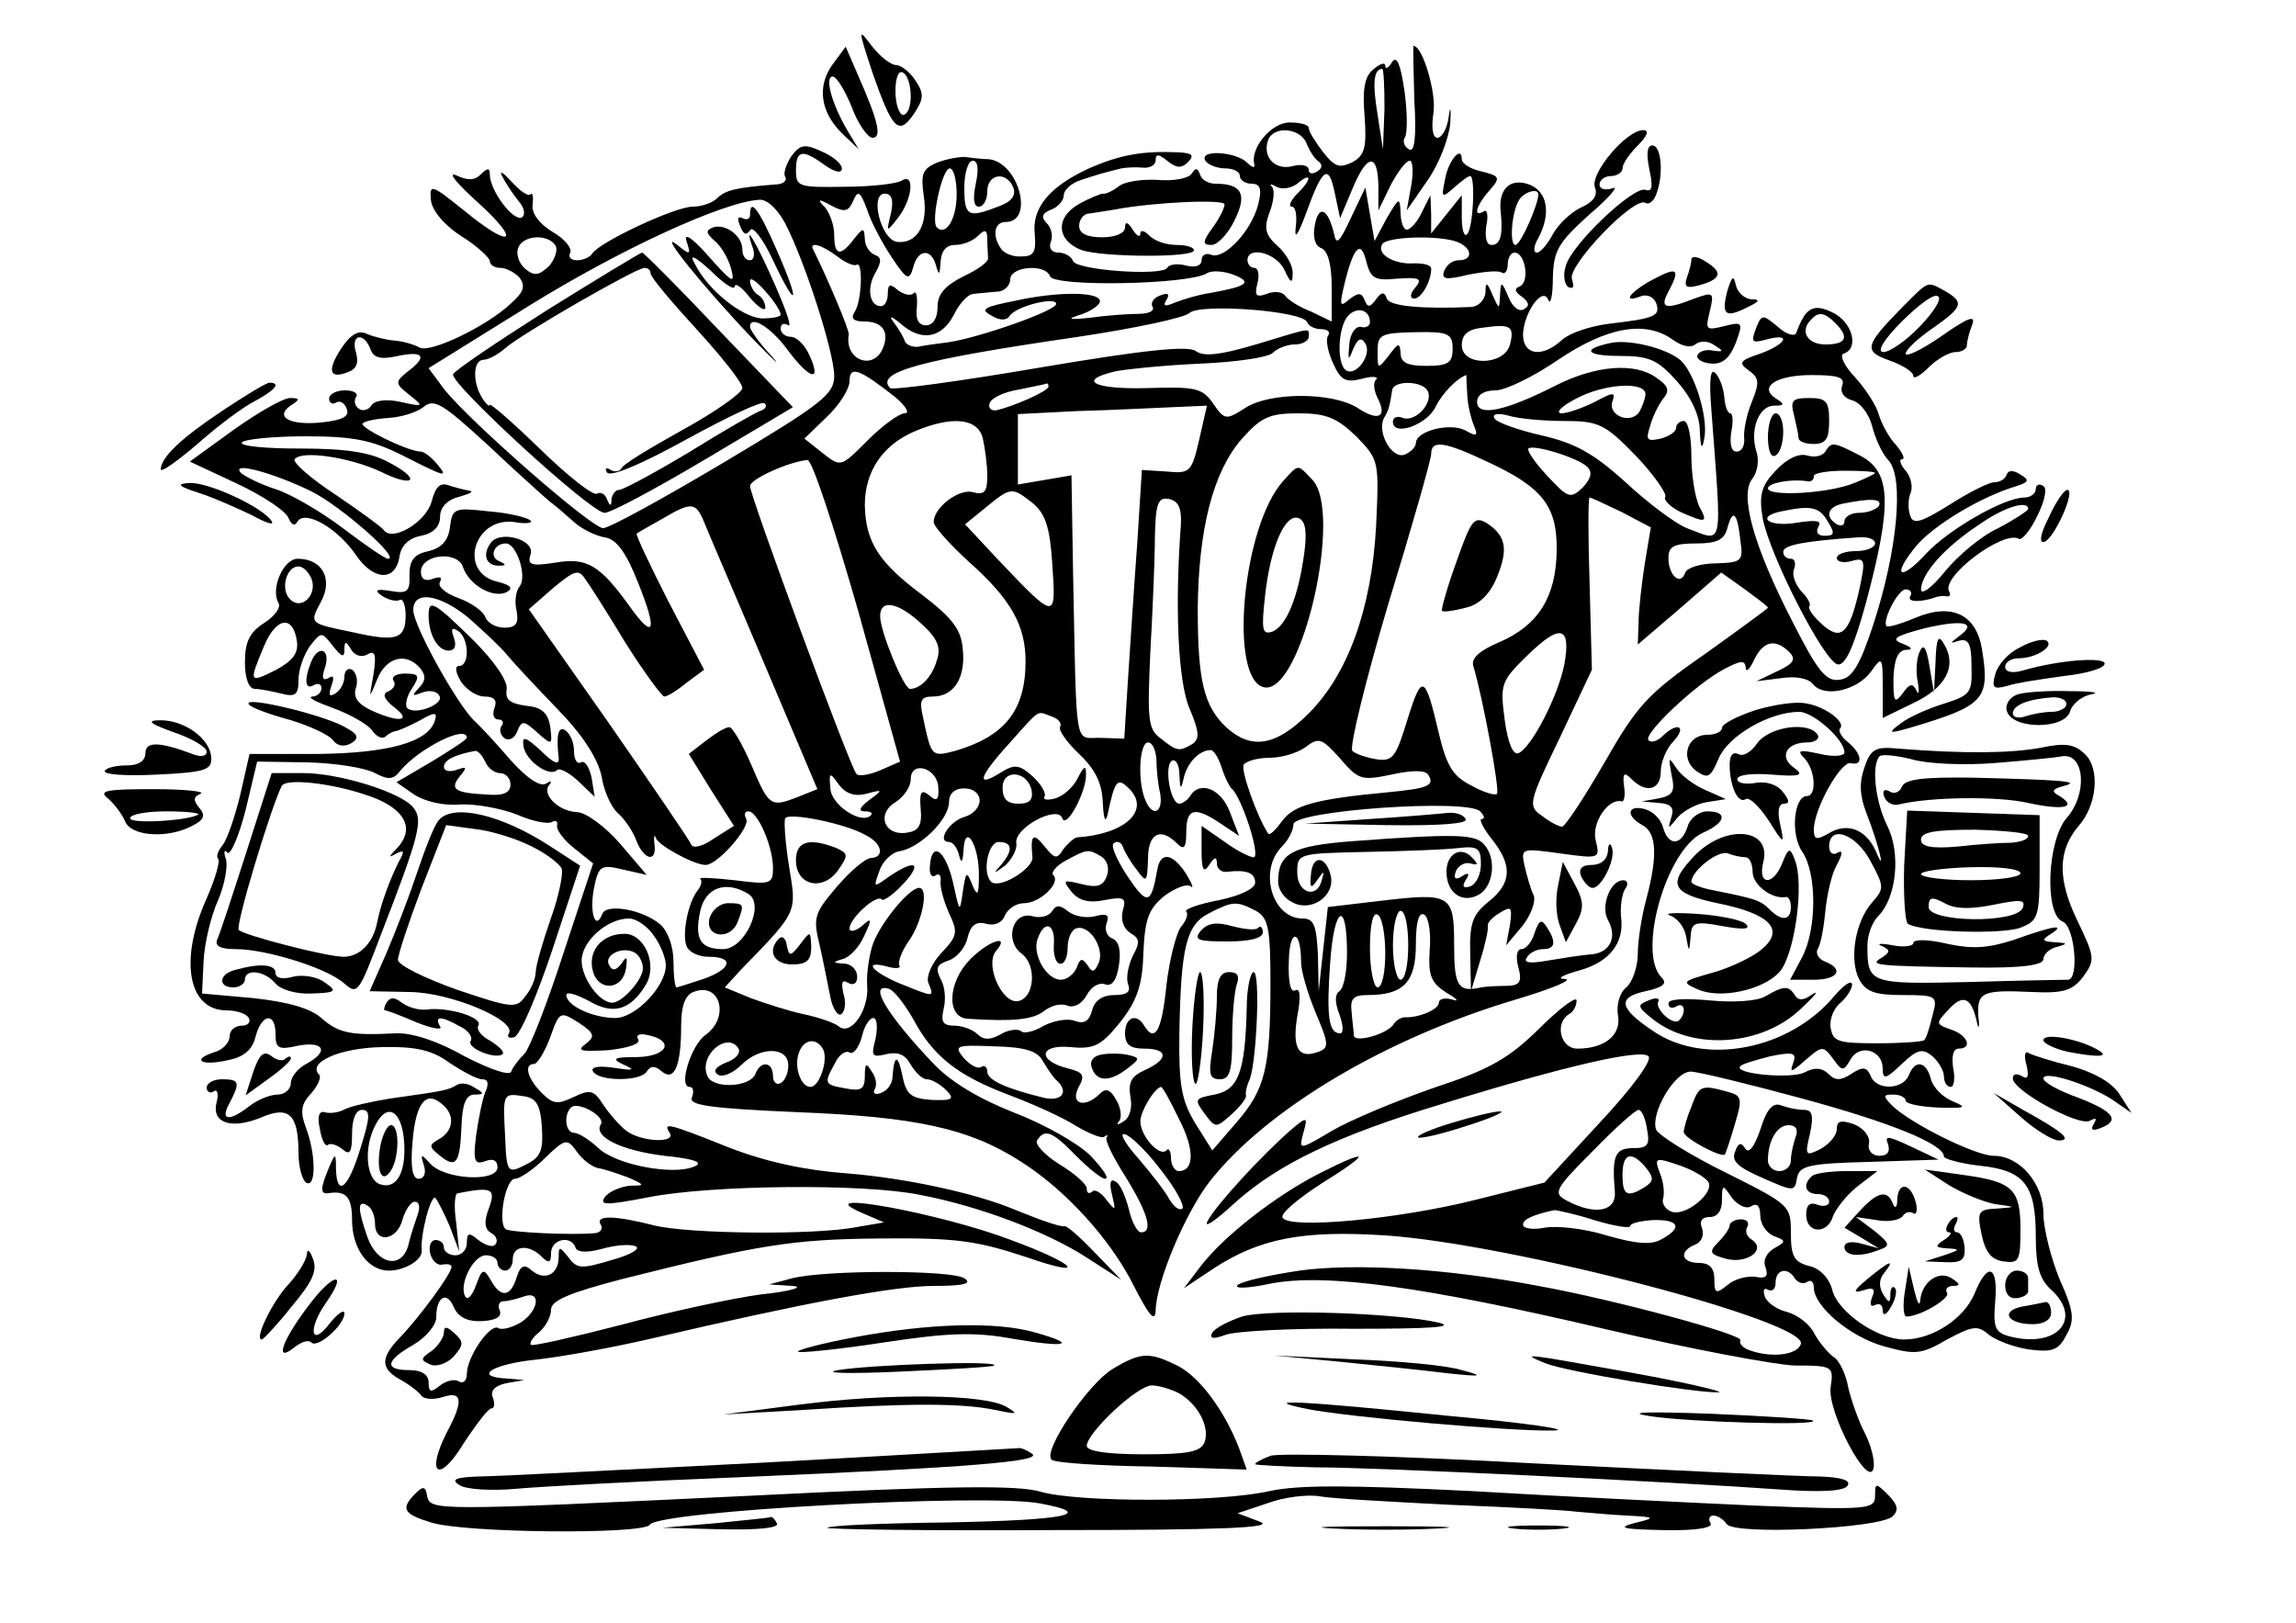 <?xml version="1.0" standalone="no"?>
<!DOCTYPE svg PUBLIC "-//W3C//DTD SVG 20010904//EN"
 "http://www.w3.org/TR/2001/REC-SVG-20010904/DTD/svg10.dtd">
<svg version="1.0" xmlns="http://www.w3.org/2000/svg"
 width="300pt" height="212pt" viewBox="0 0 300 212"
 preserveAspectRatio="xMidYMid meet">
<g transform="translate(0,212) scale(0.1,-0.1)"
fill="#000000" stroke="none">
<path d="M1140 2025 c26 -74 34 -83 54 -54 13 20 14 26 2 44 -7 11 -19 20 -25
20 -7 0 -21 11 -32 25 -18 24 -18 23 1 -35z m50 -31 c0 -13 -4 -24 -10 -24 -5
0 -10 14 -10 31 0 17 4 28 10 24 6 -3 10 -17 10 -31z"/>
<path d="M1088 2036 c-21 -29 -16 -63 13 -91 l21 -20 -15 25 c-20 34 -30 70
-19 70 5 0 16 -18 25 -40 8 -22 21 -40 27 -40 13 0 7 23 -19 82 l-16 37 -17
-23z"/>
<path d="M1848 1989 c3 -50 0 -69 -7 -64 -6 3 -9 11 -5 16 3 6 3 33 -1 61 -5
34 -10 46 -16 37 -5 -8 -9 -10 -9 -5 0 5 -7 3 -16 -5 -11 -9 -14 -26 -11 -61
3 -41 0 -51 -16 -60 -17 -8 -23 -6 -38 13 -10 13 -19 27 -19 32 0 4 -11 7 -25
7 -24 0 -52 -34 -46 -55 1 -5 -3 -4 -10 3 -15 14 -63 17 -54 2 3 -5 15 -10 26
-10 10 0 19 -4 19 -10 0 -5 7 -10 15 -10 12 0 14 -7 9 -27 -9 -35 -44 -72 -61
-66 -7 3 -13 0 -13 -7 0 -7 -8 -10 -20 -7 -11 3 -22 2 -25 -3 -7 -11 -119 -3
-123 9 -2 6 -11 11 -19 11 -9 0 -13 6 -10 14 3 7 1 18 -5 24 -8 8 -7 13 5 18
9 3 17 12 17 19 0 7 10 16 23 20 21 7 28 9 52 15 6 1 18 2 28 1 9 -1 17 3 17
10 0 8 4 8 15 -1 12 -10 19 -10 27 -2 9 9 6 12 -12 13 -47 2 -75 -3 -115 -20
-53 -24 -77 -52 -73 -87 2 -23 -1 -29 -17 -29 -11 -1 -23 4 -27 10 -12 17 -9
35 6 35 38 0 17 78 -22 82 -9 0 -24 2 -32 3 -8 0 -25 -3 -37 -8 -18 -8 -20
-15 -16 -43 6 -38 -9 -63 -35 -60 -21 3 -36 63 -16 63 9 0 12 -8 8 -26 -6 -25
-6 -25 9 -6 19 24 23 60 5 49 -6 -4 -40 -8 -75 -8 -59 -1 -63 0 -63 21 0 27 8
29 38 7 13 -9 22 -11 22 -4 0 6 -12 16 -26 22 -22 10 -28 10 -40 -6 -7 -11
-11 -23 -8 -27 3 -5 -3 -10 -13 -10 -50 -4 -65 -7 -76 -18 -6 -6 -20 -11 -32
-11 -23 0 -121 -46 -131 -61 -3 -5 -12 -9 -20 -9 -8 0 -12 4 -9 10 3 5 -7 18
-23 27 -18 11 -28 25 -26 36 1 11 0 16 -3 13 -3 -3 -14 5 -25 17 -11 12 -16
15 -12 7 4 -8 13 -22 21 -32 8 -9 10 -18 5 -22 -11 -6 -42 35 -42 56 0 9 -3 9
-12 0 -8 -8 -17 -8 -32 -1 -12 5 1 -11 29 -36 58 -53 43 -61 -20 -9 -41 33
-44 34 -42 13 1 -13 16 -32 39 -47 21 -13 38 -29 38 -33 0 -5 6 -9 14 -9 7 0
19 -6 25 -13 8 -11 5 -19 -12 -34 -32 -30 -106 -65 -119 -57 -7 4 -21 8 -32 9
-12 1 -28 5 -37 9 -11 5 -21 -1 -33 -19 -19 -29 -16 -41 9 -31 11 4 14 12 10
26 -7 23 10 27 19 4 4 -12 14 -14 36 -9 34 7 39 -1 12 -21 -16 -13 -16 -15 3
-30 19 -15 19 -16 -12 -9 -18 4 -34 2 -38 -5 -3 -5 -11 -8 -16 -4 -5 3 -7 10
-4 15 4 5 -3 9 -14 9 -12 0 -21 -5 -21 -11 0 -5 4 -8 9 -5 5 3 11 0 14 -8 4
-10 -5 -15 -34 -18 -42 -4 -61 8 -38 23 11 7 11 9 -2 9 -9 0 -42 -19 -73 -41
l-58 -42 62 -29 c34 -16 64 -36 67 -45 4 -9 8 -11 12 -4 10 15 52 -9 76 -44
23 -34 52 -35 57 -2 2 14 12 24 28 27 16 3 25 12 25 25 0 12 9 22 25 26 14 4
20 7 13 8 -6 1 -18 4 -27 7 -11 4 -17 -2 -22 -21 -7 -27 -52 -54 -63 -37 -3 4
-32 25 -63 46 -32 21 -56 42 -53 46 8 12 71 3 112 -16 44 -22 55 -11 11 12
-24 13 -55 18 -115 18 -45 0 -80 3 -77 8 3 4 40 8 83 8 63 0 87 -5 127 -25 57
-29 61 -30 44 -10 -7 8 -16 15 -20 15 -17 0 -82 32 -76 37 3 3 18 6 34 7 16 1
36 7 45 14 14 12 25 5 84 -49 37 -35 74 -68 81 -74 7 -5 22 -18 32 -27 10 -9
28 -18 40 -20 15 -2 28 -19 44 -60 25 -62 21 -75 -10 -32 -40 56 -57 66 -98
59 -32 -5 -37 -3 -33 10 8 20 -42 34 -53 14 -10 -15 -4 -29 13 -28 9 0 8 2 -1
6 -13 5 -7 23 9 23 14 0 28 -43 18 -56 -5 -6 -7 -20 -4 -32 3 -17 -1 -22 -16
-22 -11 0 -22 6 -25 14 -3 8 -19 19 -36 25 -16 6 -27 15 -23 21 3 6 0 7 -9 4
-10 -4 -16 -1 -16 9 0 23 48 28 55 6 8 -24 41 -42 58 -32 8 5 3 9 -13 13 -52
12 -31 85 22 78 16 -3 25 -1 21 2 -4 4 -29 10 -55 12 -44 5 -47 4 -50 -20 -2
-18 -11 -28 -28 -32 -19 -4 -25 -12 -25 -31 1 -22 -3 -25 -25 -21 -19 3 -22 1
-10 -7 8 -5 18 -7 22 -5 4 3 8 -6 8 -20 0 -31 -12 -35 -69 -22 -58 12 -57 11
-41 41 15 29 1 55 -31 55 -19 0 -36 -40 -25 -58 3 -6 -5 -17 -19 -26 -19 -12
-25 -25 -25 -51 0 -21 5 -35 13 -35 6 0 22 -3 34 -6 19 -5 23 -2 23 18 0 13 7
33 15 44 15 19 15 19 30 0 11 -14 15 -16 15 -5 0 12 2 12 9 0 5 -8 14 -10 21
-6 10 6 12 0 8 -26 -6 -33 -6 -33 5 -6 12 29 38 35 56 14 8 -10 7 -17 -2 -26
-9 -10 -9 -11 4 -6 10 4 20 2 23 -4 7 -11 -32 -26 -42 -16 -3 3 -1 15 6 25 11
17 10 20 -9 20 -11 0 -18 -4 -15 -9 4 -5 0 -11 -6 -14 -9 -3 -7 -10 7 -21 24
-18 7 -21 -30 -4 -17 8 -24 17 -20 29 3 9 1 20 -5 24 -5 3 -10 -1 -10 -9 0 -8
-5 -18 -12 -22 -8 -5 -9 -2 -5 10 4 11 3 15 -4 10 -8 -4 -9 1 -4 15 7 24 -10
29 -19 5 -9 -23 -7 -36 4 -29 6 3 10 1 10 -4 0 -6 -6 -11 -12 -11 -7 -1 5 -7
27 -15 22 -8 45 -21 51 -29 6 -9 14 -12 18 -8 4 4 11 7 14 7 4 1 18 7 31 14
19 11 23 11 19 -1 -9 -28 -62 -42 -153 -43 l-89 0 -12 -53 c-7 -29 -17 -58
-23 -66 -6 -7 -9 -15 -6 -18 3 -3 -4 -27 -16 -54 -35 -79 -23 -144 27 -144 12
0 26 -4 29 -10 3 -5 -1 -10 -9 -10 -9 0 -16 -6 -16 -14 0 -8 -9 -18 -21 -21
-30 -10 -15 -18 19 -10 21 4 32 14 36 31 8 30 26 32 26 3 0 -19 4 -21 30 -15
34 6 40 -8 10 -24 -11 -6 -20 -17 -20 -25 0 -8 -8 -15 -17 -15 -10 0 -27 -7
-37 -15 -27 -21 -39 -19 -26 4 14 27 13 31 -10 31 -11 0 -20 -5 -20 -11 0 -5
4 -8 9 -5 5 4 7 -3 4 -14 -7 -27 19 -36 58 -20 37 16 49 4 49 -47 0 -17 5 -35
10 -38 13 -8 13 36 0 71 -8 21 -7 31 6 45 10 11 14 22 11 25 -16 16 27 35 82
36 45 1 66 -4 89 -21 17 -11 35 -21 42 -21 8 0 9 -6 4 -17 -4 -10 -9 -36 -12
-57 -4 -33 -2 -38 12 -33 10 4 16 1 16 -8 0 -20 -70 -16 -88 5 -12 13 -13 13
-8 -3 3 -10 0 -17 -7 -17 -8 0 -11 15 -8 48 4 50 17 68 38 50 18 -14 16 -35
-3 -46 -14 -8 -14 -10 1 -22 21 -17 26 -10 28 39 1 29 6 41 17 41 13 0 13 2 0
9 -8 6 -19 7 -24 3 -11 -6 -13 -7 -85 -17 -25 -4 -52 -10 -60 -14 -9 -5 -21
-6 -27 -4 -7 2 -10 -6 -6 -22 2 -14 7 -23 10 -21 3 3 11 1 19 -5 10 -9 13 -5
13 20 0 19 5 31 13 31 11 0 11 -9 -2 -50 -16 -53 -31 -65 -32 -27 0 21 -1 21
-9 2 -11 -26 -12 -35 -2 -34 24 4 32 -4 32 -35 0 -37 21 -66 48 -66 21 0 44
14 43 26 -2 21 12 74 18 69 3 -4 12 -21 19 -38 l12 -32 -4 38 c-3 20 -2 38 2
38 45 9 50 6 41 -19 -7 -18 -6 -28 3 -33 7 -4 9 -11 5 -15 -3 -4 -13 -1 -22 6
-12 10 -15 10 -15 -4 0 -9 -7 -16 -15 -16 -8 0 -15 5 -15 10 0 6 -5 10 -11 10
-6 0 -9 -8 -7 -17 2 -10 10 -17 16 -15 7 1 12 0 12 -3 0 -9 -42 -66 -68 -93
-26 -27 -25 -41 4 -56 10 -6 22 -15 25 -20 4 -4 16 -5 28 -1 25 8 27 -5 5 -46
-28 -55 -11 -68 21 -16 17 26 33 47 37 47 4 0 5 6 2 14 -4 9 3 16 18 19 l23 4
-22 2 c-46 2 -21 19 40 25 34 4 100 16 147 27 201 47 319 69 370 69 39 0 51 3
40 10 -17 11 -181 11 -225 0 l-30 -8 30 -2 c17 -1 -1 -7 -40 -11 -38 -5 -121
-23 -184 -40 -62 -16 -115 -28 -117 -26 -3 2 2 10 11 17 8 7 15 20 15 29 0 12
24 22 93 40 179 45 223 52 337 53 99 1 126 -3 190 -24 83 -29 68 -10 -19 22
-92 35 -267 67 -196 36 l30 -13 -35 -6 c-55 -11 -221 -9 -265 2 -51 13 -78 14
-70 1 3 -5 0 -10 -7 -11 -31 -3 -110 1 -117 5 -11 7 -1 66 12 66 6 0 24 12 39
27 27 26 29 26 42 8 7 -10 19 -19 27 -21 8 -1 25 -7 39 -12 23 -10 23 -11 4
-11 -12 -1 -27 -7 -33 -14 -9 -12 0 -12 57 -1 82 16 281 18 354 3 79 -15 167
-49 218 -82 l45 -29 -34 35 c-19 20 -37 36 -40 35 -6 -1 -29 7 -66 22 -50 21
-142 41 -218 47 -55 4 -106 15 -155 34 -80 32 -86 33 -77 19 9 -14 -38 -12
-57 3 -8 6 -22 22 -30 34 -12 19 -17 20 -38 10 -21 -10 -27 -10 -42 5 -19 19
-24 38 -10 38 4 0 14 16 21 35 12 34 13 34 37 19 21 -14 22 -18 9 -28 -12 -9
-6 -10 30 -8 26 3 42 8 39 14 -4 6 2 8 11 6 37 -7 28 -28 -12 -29 -31 0 -35
-2 -18 -10 16 -7 13 -8 -13 -4 -20 3 -31 1 -27 -5 8 -13 62 -13 70 0 5 8 11 8
20 0 16 -13 25 7 25 60 0 25 5 40 16 44 35 14 48 -33 16 -56 -19 -13 -36 -68
-21 -68 5 0 6 -6 3 -14 -4 -10 24 -14 138 -19 154 -6 224 -21 291 -64 59 -37
119 -103 149 -164 19 -37 27 -47 28 -32 0 37 39 129 71 170 75 95 231 187 399
237 47 14 76 26 65 27 -12 0 -4 5 18 11 40 11 60 36 55 71 -1 12 1 28 5 35 5
6 4 12 -2 12 -17 0 -30 -34 -20 -52 13 -23 2 -44 -24 -45 -12 -1 -37 -5 -55
-8 -23 -4 -32 -3 -27 4 3 6 13 11 21 11 16 0 18 9 5 29 -7 11 -10 9 -16 -8 -3
-11 -11 -21 -17 -21 -6 0 -8 -10 -4 -24 5 -19 2 -24 -17 -24 -12 0 -26 -1 -32
-2 -30 -7 -35 2 -35 55 0 67 -4 69 -97 58 l-68 -8 -6 -55 -6 -55 -1 48 c-2 38
-5 47 -20 47 -40 0 -58 63 -27 94 8 8 15 21 15 29 0 18 227 34 244 17 5 -5 7
-10 2 -10 -4 0 2 -12 13 -26 28 -35 26 -58 -4 -82 -21 -17 -25 -28 -24 -68 l1
-49 12 40 c7 22 11 42 10 45 -1 4 5 11 15 17 16 10 17 8 14 -15 l-5 -27 21 25
c11 14 18 32 15 40 -4 8 -9 26 -12 39 -5 23 -4 23 47 16 51 -7 52 -7 46 17 -6
23 17 56 34 51 3 -1 5 8 3 20 -2 17 0 19 10 9 19 -19 38 -14 38 10 0 12 7 30
17 40 18 20 4 25 -15 6 -6 -6 -15 -9 -18 -5 -8 7 61 73 99 93 21 11 27 12 28
2 0 -7 5 -3 11 10 12 25 28 28 46 10 9 -9 6 -15 -16 -25 l-27 -13 32 4 c19 3
36 0 42 -8 15 -18 58 -8 76 17 14 20 15 19 15 -20 l0 -41 39 19 c43 20 58 48
42 76 -8 15 -11 11 -12 -22 l-2 -40 -6 35 c-4 25 -8 30 -13 18 -4 -9 -5 -27
-2 -40 2 -12 1 -17 -2 -10 -5 10 -9 9 -18 -4 -11 -14 -12 -11 -12 20 1 25 6
36 16 37 10 0 9 3 -4 8 -16 6 -10 10 28 20 50 12 71 8 46 -10 -13 -10 -13 -10
0 -6 12 3 16 -4 16 -33 1 -35 -1 -38 -35 -49 -20 -6 -45 -17 -56 -25 -19 -14
-18 -15 10 -7 98 29 105 37 95 101 -7 47 -39 63 -87 43 -19 -8 -36 -13 -38
-11 -6 7 15 48 25 48 6 0 9 -4 6 -9 -5 -8 15 -8 34 -1 3 1 9 2 13 1 5 -1 6 2
4 6 -12 19 71 81 91 69 4 -2 15 11 24 30 10 20 13 36 8 39 -6 4 -10 1 -10 -4
0 -6 -7 -11 -15 -11 -26 0 -98 -41 -128 -73 -35 -38 -46 -30 -13 10 23 27 84
64 131 78 16 5 17 8 5 15 -9 6 -16 6 -18 0 -2 -6 -9 -10 -16 -10 -7 0 -33 -13
-58 -29 -37 -23 -48 -27 -52 -15 -3 8 -3 21 0 29 4 8 1 22 -6 30 -7 8 -9 15
-5 15 5 0 1 8 -7 18 -9 9 -19 27 -23 40 -3 12 -18 35 -32 50 -13 14 -20 28
-14 30 21 7 11 42 -15 54 -25 12 -35 6 -47 -27 -2 -5 -13 -2 -24 8 -19 16 -21
16 -27 2 -9 -23 -8 -24 14 -18 32 8 23 -7 -10 -19 -27 -9 -29 -12 -15 -22 14
-10 14 -16 4 -41 -7 -17 -11 -38 -10 -47 1 -10 -3 -18 -10 -18 -7 0 -9 10 -7
25 3 14 2 25 -1 25 -4 0 -7 10 -8 21 -1 12 -6 26 -12 32 -6 6 -8 -9 -5 -47 14
-188 17 -174 -32 -156 -15 6 -51 33 -80 60 -42 38 -66 51 -109 61 -31 7 -59
17 -62 22 -4 6 3 8 18 4 13 -4 46 -7 73 -7 45 0 53 -4 93 -45 24 -25 41 -50
39 -54 -3 -4 6 -13 20 -20 34 -15 36 -14 24 8 -5 11 -10 40 -10 65 0 25 -4 46
-10 46 -5 0 -10 -4 -10 -9 0 -5 -9 -11 -20 -14 -18 -4 -20 -2 -14 16 3 12 11
28 17 36 9 10 7 17 -8 27 -28 21 -80 17 -133 -10 -65 -33 -102 -41 -102 -21 0
9 9 15 24 15 13 0 50 18 82 40 64 43 114 52 150 26 11 -8 23 -11 29 -6 6 5 17
5 25 -1 13 -8 12 -9 -2 -7 -9 2 -18 -1 -20 -6 -2 -5 6 -10 18 -11 15 -1 24 7
32 27 10 27 9 28 -15 22 -24 -6 -25 -5 -19 19 6 25 5 26 -20 17 -38 -15 -46
-13 -34 9 16 30 12 33 -20 16 -30 -16 -42 -32 -16 -22 8 3 17 -1 20 -9 6 -17
-2 -20 -62 -27 -24 -3 -51 -12 -61 -21 -26 -24 -51 -20 -51 7 1 29 26 64 33
45 3 -7 6 6 6 29 1 36 7 46 48 83 26 22 39 38 30 34 -10 -3 -17 -1 -17 5 0 6
7 11 15 11 8 0 15 5 15 10 0 6 9 19 20 30 13 13 15 20 7 20 -22 0 -70 -57 -63
-75 4 -10 -2 -19 -18 -26 -13 -6 -30 -22 -37 -35 -7 -13 -16 -24 -21 -24 -5 0
-4 9 2 19 17 32 12 61 -12 70 -25 9 -41 -6 -37 -37 3 -30 -1 -42 -12 -42 -7 0
-9 10 -7 25 3 13 1 22 -3 19 -15 -9 -10 8 7 27 15 17 14 19 -10 25 -14 3 -26
10 -26 16 0 19 -18 -2 -22 -27 -5 -24 -4 -24 12 -10 9 8 18 15 21 15 7 0 4
-68 -4 -76 -4 -4 -7 6 -7 22 l0 29 -20 -25 -20 -25 0 25 -1 25 -11 -22 c-6
-13 -15 -23 -20 -23 -4 0 -8 10 -8 23 -1 20 -2 19 -18 -8 l-16 -30 -6 35 -6
35 -19 -40 c-15 -32 -19 -36 -22 -20 -8 33 -20 38 -25 11 -3 -15 0 -27 8 -30
9 -3 14 -22 14 -50 l0 -46 -27 13 c-16 6 -31 16 -34 21 -4 5 -15 6 -24 2 -14
-5 -16 -2 -12 14 3 11 1 20 -4 20 -5 0 -9 5 -9 10 0 19 37 10 48 -12 8 -18 11
-19 11 -6 1 10 -8 26 -19 36 -17 15 -19 24 -11 45 5 13 7 28 3 33 -4 4 -1 4 6
0 7 -4 19 -2 27 4 20 17 19 5 -1 -14 -8 -9 -11 -16 -6 -16 5 0 7 -12 5 -27 -2
-17 3 -10 13 17 22 61 30 67 38 28 l7 -33 16 38 c19 46 33 48 34 5 l0 -33 16
33 c9 17 20 32 25 32 4 0 5 -15 2 -32 l-6 -33 27 39 c15 21 28 55 30 75 1 20
0 24 -2 9 -2 -16 -9 -28 -15 -28 -6 0 -8 13 -5 33 4 25 -14 87 -26 87 -1 0 0
-32 1 -71z m-39 -11 l-2 -53 -7 45 c-7 42 -5 60 6 60 2 0 3 -24 3 -52z m-102
-45 c4 -10 11 -21 16 -24 5 -4 5 -9 -2 -13 -6 -4 -11 -3 -11 2 0 6 -9 8 -21 5
-23 -6 -40 12 -32 34 7 19 42 16 50 -4z m-432 -53 c-4 -19 -3 -30 4 -30 6 0
11 9 11 20 0 23 25 27 34 5 4 -11 -3 -19 -20 -25 -39 -15 -44 -13 -44 25 0 19
5 35 11 35 7 0 8 -11 4 -30z m-25 -14 c0 -32 -14 -55 -26 -43 -8 8 7 77 17 77
5 0 9 -15 9 -34z m-85 -82 c20 -30 23 -31 28 -14 6 25 24 26 30 3 4 -14 5 -12
6 5 1 14 7 22 19 22 10 0 23 5 30 12 9 9 12 8 12 -5 0 -9 1 -20 1 -24 1 -5
-13 -15 -32 -24 -24 -12 -34 -23 -34 -40 0 -15 -6 -24 -15 -24 -10 0 -14 8
-12 24 1 14 -1 22 -4 18 -4 -4 -13 -2 -21 4 -10 9 -13 8 -13 -5 0 -9 -4 -16
-9 -16 -15 0 -19 24 -7 44 8 14 8 20 -1 23 -7 3 -13 12 -13 21 -1 15 -2 15
-14 0 -18 -24 -26 -22 -26 5 0 13 -6 29 -12 36 -11 11 -9 12 9 2 17 -9 22 -7
28 7 6 14 9 12 18 -12 5 -16 20 -44 32 -62z m845 82 c0 -13 -23 -66 -30 -66
-8 0 -5 43 5 59 6 10 25 16 25 7z m-984 -38 c26 -50 64 -169 64 -199 0 -24
-15 -36 -144 -113 -79 -47 -150 -86 -158 -86 -15 0 -175 140 -208 182 l-20 27
132 82 c118 73 252 135 300 138 10 1 24 -12 34 -31z m-300 -29 c3 -6 -1 -18
-9 -27 -13 -12 -19 -13 -31 -3 -8 7 -12 19 -9 27 6 17 39 19 49 3z m1178 5
c20 -8 21 -24 2 -24 -8 0 -16 -6 -19 -14 -4 -11 2 -12 31 -5 20 4 40 6 44 3 4
-3 8 2 8 10 0 9 4 16 9 16 14 0 20 -38 7 -44 -8 -3 -7 -7 3 -14 9 -7 10 -12 2
-16 -6 -4 -15 3 -20 16 -9 21 -10 21 -11 3 -1 -20 -1 -20 -10 0 -7 17 -9 17
-9 3 -1 -10 -9 -18 -18 -19 -65 -3 -108 1 -111 11 -3 9 -7 9 -14 -1 -8 -11
-11 -11 -15 -1 -4 10 -8 10 -20 1 -12 -11 -13 -8 -7 17 12 51 22 62 29 33 6
-23 11 -26 41 -23 29 2 33 0 23 -12 -7 -8 -7 -14 -1 -14 9 0 22 22 22 39 0 5
-10 7 -22 7 -26 -2 -50 12 -42 25 6 10 74 12 98 3z m-810 -19 c10 -8 22 -13
25 -11 9 6 7 -47 -2 -61 -6 -9 -2 -13 12 -13 24 0 33 -13 25 -34 -12 -31 -51
-17 -45 17 1 6 -29 76 -46 110 -7 12 10 8 31 -8z m278 -26 c5 -14 181 -11 205
4 6 4 22 3 35 -2 25 -10 18 -15 -32 -24 -14 -2 -34 -8 -44 -12 -14 -6 -17 -5
-12 3 5 8 2 10 -8 6 -9 -3 -13 -10 -10 -15 3 -5 -5 -9 -18 -9 -13 0 -41 -2
-63 -5 -27 -3 -32 -2 -16 3 14 4 26 12 28 17 4 14 -52 15 -111 2 -40 -8 -46
-11 -31 -19 11 -7 20 -7 24 -1 8 13 61 26 61 16 0 -9 -100 -44 -140 -50 -14
-2 -32 -4 -40 -6 -8 -1 -17 3 -18 8 -2 6 -9 17 -15 25 -6 8 -2 7 10 -3 27 -24
54 -19 70 13 7 14 18 26 25 26 7 1 21 2 31 3 9 0 17 8 17 16 0 17 46 21 52 4z
m336 -60 c2 -5 10 -9 18 -9 9 0 13 -4 9 -9 -3 -5 0 -21 7 -36 10 -22 16 -25
37 -20 14 4 23 3 19 -1 -4 -3 -3 -14 2 -24 13 -25 1 -31 -26 -13 -33 21 -115
21 -147 0 -25 -16 -27 -16 -42 6 -14 20 -23 22 -85 20 -71 -2 -94 10 -42 22
16 3 66 8 112 10 45 2 87 8 93 14 6 6 19 11 29 11 10 0 18 5 18 10 0 12 7 13
-69 -10 -47 -14 -68 -16 -78 -9 -9 8 -67 2 -203 -21 -105 -18 -194 -30 -197
-27 -20 21 40 37 246 67 74 11 139 25 145 31 13 13 149 3 154 -12z m82 0 c0
-5 -6 -8 -12 -6 -7 1 -14 -9 -15 -23 -2 -21 -1 -22 5 -6 6 14 11 16 16 7 9
-14 -12 -43 -25 -35 -13 8 -11 58 3 72 12 12 28 7 28 -9z m608 -1 c19 -19 14
-28 -13 -28 -24 0 -34 18 -18 33 9 10 17 9 31 -5z m-425 -28 c-7 -28 -63 -29
-63 -1 0 14 8 21 28 23 36 5 41 2 35 -22z m-75 -6 c0 -18 -6 -22 -34 -22 -25
0 -34 4 -34 17 -1 14 -3 13 -15 -3 -15 -19 -15 -19 -15 5 0 22 4 24 49 25 44
1 49 -2 49 -22z m-728 -63 c14 -12 19 -21 12 -21 -7 0 -29 -16 -48 -35 -35
-35 -35 -36 -59 -17 l-24 19 29 28 c17 16 30 37 30 47 0 21 13 16 60 -21z
m747 7 c0 -13 4 -31 8 -42 7 -16 5 -17 -11 -8 -20 10 -64 -1 -64 -17 0 -5 -7
-12 -15 -15 -17 -6 -37 31 -26 49 6 10 7 16 10 35 1 13 38 13 46 0 9 -15 -15
-42 -32 -36 -7 3 -13 1 -13 -5 0 -20 45 -4 56 20 9 18 28 37 40 41 0 0 0 -10
1 -22z m490 8 c-3 -8 2 -16 13 -19 11 -3 22 -18 26 -33 4 -16 13 -37 22 -46
20 -23 11 -118 -20 -213 -18 -55 -28 -71 -44 -73 -18 -3 -29 11 -62 76 -50 97
-70 166 -52 187 6 8 9 23 5 35 -9 28 3 60 23 60 14 0 14 2 3 9 -24 15 -1 31
46 31 35 0 44 -3 40 -14z m-1037 -1 c0 -6 -46 -26 -68 -31 -7 -1 -11 3 -9 9 2
7 19 15 38 18 19 4 35 7 37 8 1 0 2 -1 2 -4z m780 -10 c0 -5 -4 -16 -8 -23
-11 -17 -42 -5 -35 14 4 12 1 12 -23 -1 -16 -8 -36 -15 -44 -15 -8 1 0 9 19
19 37 20 91 23 91 6z m-583 -59 c-10 -43 -12 -45 -43 -42 l-32 2 -6 -95 c-4
-53 -9 -132 -12 -176 l-5 -80 -31 1 c-35 1 -31 -22 -36 221 l-2 122 -35 -6
-35 -6 0 46 0 46 78 4 c42 1 98 4 123 5 l46 2 -10 -44z m205 4 c30 -31 30 -32
26 -118 -6 -108 -37 -193 -88 -244 -43 -43 -75 -48 -108 -18 -29 28 -37 60
-37 155 1 104 20 178 57 221 26 29 36 34 75 34 36 0 50 -6 75 -30z m-488 -2
c3 -13 6 -35 6 -50 0 -21 -4 -25 -19 -21 -18 5 -51 -20 -51 -39 0 -6 21 -29
46 -52 55 -49 74 -83 74 -130 0 -64 -27 -98 -92 -117 -31 -8 -31 -8 -42 44 -5
22 -3 27 13 27 27 0 43 24 39 62 -2 25 -13 40 -52 70 -58 43 -75 70 -76 118 0
44 23 78 64 96 49 21 83 18 90 -8z m661 -32 c71 -33 90 -58 89 -116 -1 -60
-24 -97 -75 -119 -26 -11 -37 -21 -34 -31 12 -39 35 -163 31 -167 -2 -3 -18 2
-34 11 -24 12 -32 26 -42 68 -18 77 -22 79 -41 18 -15 -49 -19 -55 -40 -52
-13 2 -28 7 -32 11 -4 5 17 91 47 192 31 101 56 189 56 196 0 19 18 16 75 -11z
m129 -6 c7 -7 5 -15 -6 -27 -16 -15 -19 -14 -46 15 -16 17 -27 33 -25 36 6 6
65 -12 77 -24z m-953 -187 l55 -198 -25 -11 c-14 -6 -29 -9 -32 -5 -8 8 -139
363 -139 376 0 9 51 32 75 34 6 1 35 -88 66 -196z m-714 155 c38 -19 117 -88
100 -88 -4 0 -30 18 -59 40 -29 22 -69 45 -88 51 -19 6 -39 16 -45 21 -15 16
43 0 92 -24z m942 -15 c17 -14 23 -32 26 -81 5 -73 5 -73 -72 8 l-42 45 27 22
c33 27 34 27 61 6z m194 -28 c-8 -106 -4 -204 11 -240 13 -31 14 -40 4 -47
-17 -10 -20 -10 -41 7 -17 12 -18 24 -14 112 3 54 6 122 6 151 1 45 4 53 19
50 12 -3 16 -12 15 -33z m576 16 l38 -20 -8 -48 c-4 -26 -8 -61 -8 -76 l-1
-29 55 47 54 47 31 -22 c16 -12 30 -22 30 -24 0 -1 -37 -28 -83 -61 -75 -52
-88 -67 -131 -142 -26 -45 -51 -83 -55 -83 -4 0 -16 6 -26 14 -19 13 -18 17
23 102 l42 89 -3 113 c-2 61 -2 112 0 112 2 0 21 -9 42 -19z m-1199 -13 c5
-13 41 -96 79 -186 l69 -163 -25 -10 c-36 -14 -38 -13 -61 41 -12 28 -25 50
-29 50 -5 0 -18 -8 -31 -18 l-22 -17 29 -47 30 -47 -27 -17 c-14 -10 -27 -13
-29 -7 -2 5 -51 77 -108 159 l-104 148 32 28 c28 23 33 25 42 11 6 -8 30 -46
53 -84 24 -38 47 -69 50 -69 4 0 17 8 29 18 l23 17 -46 88 c-25 49 -44 89 -42
90 1 1 17 10 33 19 39 23 44 22 55 -4z m1730 17 c0 -2 -18 -14 -39 -25 -22
-10 -53 -36 -70 -57 -17 -21 -31 -31 -31 -23 1 21 30 54 75 84 34 24 65 33 65
21z m-376 -41 c4 -27 2 -29 -32 -30 -20 0 -38 -6 -40 -12 -6 -18 -22 -4 -22
19 0 15 7 19 36 19 28 0 37 5 41 20 7 26 13 21 17 -16z m-1867 -50 c8 -21 -13
-42 -28 -27 -13 13 -5 43 11 43 6 0 13 -7 17 -16z m205 -51 c18 -16 41 -37 50
-48 9 -11 39 -43 67 -72 33 -34 52 -64 57 -87 3 -20 13 -41 21 -48 8 -7 19
-22 24 -35 10 -27 28 -31 24 -5 -1 9 0 13 2 7 4 -10 50 -35 65 -35 16 0 59 50
53 60 -3 6 -2 10 3 10 12 0 32 -46 32 -74 0 -21 -3 -22 -50 -16 -27 3 -48 4
-45 2 3 -3 1 -10 -4 -16 -12 -16 -20 -56 -14 -72 3 -8 16 -14 29 -14 34 0 30
-16 -7 -29 -18 -6 -34 -11 -35 -11 -2 0 -4 15 -4 33 0 20 -7 40 -17 49 -23 20
-71 28 -76 14 -9 -23 -17 2 -11 33 6 30 9 32 38 25 l31 -7 -35 41 c-19 22 -45
41 -56 41 -25 1 -47 24 -36 36 4 5 1 5 -5 1 -8 -4 -25 8 -45 30 -18 21 -40 45
-49 53 -23 23 -79 124 -79 144 0 26 34 21 72 -10z m592 -8 c21 -19 26 -31 20
-48 -6 -21 -21 -37 -35 -37 -8 0 -39 75 -39 95 0 23 24 18 54 -10z m-816 -23
c2 -15 -5 -25 -27 -37 -36 -18 -36 -17 -16 31 16 38 38 41 43 6z m1656 -30
c-8 -41 -43 -109 -60 -116 -7 -3 -14 14 -18 44 -6 46 -5 50 30 84 43 42 57 38
48 -12z m-670 -68 c9 -3 14 -9 11 -14 -2 -4 9 -20 25 -35 22 -21 30 -39 31
-64 1 -20 3 -27 6 -16 10 47 13 50 29 34 27 -28 -6 -59 -69 -63 -4 -1 -12 -8
-18 -16 -8 -13 -11 -12 -24 4 -15 19 -19 16 -16 -14 1 -15 -43 -42 -54 -32
-12 12 -4 52 10 52 18 0 19 -11 3 -30 -11 -12 -10 -12 5 -1 9 8 16 21 15 29
-4 20 54 51 60 33 5 -15 32 35 31 58 0 12 -3 10 -11 -6 -6 -12 -19 -23 -29
-26 -11 -3 -17 -2 -14 3 2 4 -5 16 -16 26 -17 15 -23 16 -41 5 -33 -21 -30 -7
10 37 43 48 36 43 56 36z m-764 -28 c0 -2 -21 -16 -46 -31 l-46 -27 23 -16
c14 -9 38 -15 60 -13 20 1 53 -5 74 -13 20 -9 41 -13 46 -10 5 3 8 1 7 -4 -2
-5 8 -19 22 -30 l25 -20 -39 -118 c-21 -65 -44 -124 -51 -131 -7 -7 -15 -17
-17 -23 -2 -6 -28 3 -61 20 -35 20 -69 31 -90 30 -58 -3 -74 0 -96 19 -15 14
-45 22 -90 27 l-67 6 2 42 c1 22 9 58 19 80 9 21 13 46 10 54 -3 9 -2 13 2 8
4 -4 15 21 24 56 l15 63 66 -1 c36 -1 75 -7 88 -14 17 -9 24 -9 33 3 24 29 87
61 87 43z m1208 -48 c27 6 44 6 48 0 9 -14 1 -18 -52 -23 -96 -9 -124 -17
-139 -38 -8 -11 -16 -19 -18 -16 -14 21 -36 82 -32 90 4 5 19 9 34 9 15 0 36
6 47 14 17 13 21 12 45 -15 24 -28 28 -29 67 -21z m-307 20 c0 -13 2 -33 5
-45 4 -26 -11 -31 -20 -7 -10 25 -7 74 4 74 6 0 10 -10 11 -22z m-877 -3 c3
-8 12 -15 19 -15 8 0 14 -7 14 -15 0 -11 -10 -15 -31 -13 -42 2 -49 7 -35 24
10 12 9 13 -5 8 -9 -3 -16 -1 -16 4 0 9 14 16 41 21 4 0 9 -6 13 -14z m962 -7
c4 -13 10 -25 13 -28 13 -10 39 -90 29 -90 -5 0 -23 9 -39 21 l-29 20 0 -33
c0 -25 3 -29 10 -18 7 11 10 11 10 2 0 -7 6 -12 13 -11 25 3 37 -1 37 -14 0
-8 -19 -17 -47 -23 -27 -5 -46 -12 -43 -15 3 -3 0 -12 -7 -20 -6 -8 -15 -42
-19 -77 -6 -59 -15 -75 -29 -52 -10 17 -25 11 -25 -10 0 -15 7 -20 25 -20 32
0 32 -14 1 -28 -18 -8 -22 -16 -19 -35 3 -14 -1 -28 -9 -32 -7 -5 -10 -5 -6 0
4 4 3 17 -3 27 -8 15 -14 17 -22 9 -19 -19 -39 -14 -28 8 9 16 7 20 -13 25
-41 10 -39 32 3 28 31 -3 40 2 65 33 22 28 29 49 30 91 2 44 7 57 28 74 14 10
29 16 34 12 4 -4 2 3 -6 16 -18 28 -34 30 -38 5 -8 -45 -13 -46 -38 -9 -14 21
-23 41 -19 44 4 4 10 2 12 -4 2 -6 10 -20 18 -30 13 -18 14 -17 15 14 0 33 16
42 38 20 9 -9 12 -6 12 15 0 31 11 34 45 11 l24 -16 -12 31 c-11 30 -39 42
-52 21 -3 -5 -10 -10 -14 -10 -12 0 -20 49 -10 56 5 3 10 -5 10 -18 1 -20 2
-21 6 -3 5 19 20 35 35 35 4 0 10 -10 14 -22z m-370 -27 c1 -16 -2 -19 -12
-10 -10 8 -13 5 -11 -18 2 -22 -3 -29 -19 -31 -29 -4 -39 25 -14 40 11 7 20
20 20 30 0 25 35 15 36 -11z m-94 -8 c22 6 22 5 4 -8 -13 -10 -15 -15 -6 -15
7 0 11 -2 8 -5 -12 -13 -52 13 -53 35 -2 21 -1 22 11 5 9 -12 21 -16 36 -12z
m216 4 c2 -12 -3 -17 -17 -17 -15 0 -21 6 -21 21 0 25 33 22 38 -4z m-68 -13
c0 -9 -9 -18 -19 -21 -20 -5 -38 -33 -21 -33 5 0 11 -8 13 -17 3 -12 5 -10 6
7 2 37 21 4 20 -35 0 -25 -2 -27 -9 -10 -7 18 -8 16 -12 -10 -4 -28 -4 -28
-13 13 -10 42 -28 54 -30 20 -1 -9 2 -15 7 -12 5 4 8 0 7 -7 -1 -8 4 -26 11
-42 12 -25 11 -30 -10 -52 -13 -14 -20 -31 -17 -39 8 -20 8 -19 -37 -1 -38 16
-49 31 -16 22 11 -3 18 -2 15 2 -2 4 3 18 12 31 18 25 27 70 14 70 -13 0 -49
-44 -60 -72 -5 -14 -9 -39 -8 -55 3 -32 -21 -67 -37 -54 -6 5 -27 12 -46 16
-19 4 -50 14 -69 21 l-34 14 21 23 c75 77 73 74 63 135 -5 31 -7 60 -5 63 5 8
79 -7 105 -22 22 -11 25 -29 7 -30 -7 0 -27 -17 -45 -38 -29 -34 -31 -40 -22
-76 5 -22 11 -53 14 -68 3 -15 10 -25 14 -22 5 3 7 15 3 27 -3 14 -2 19 6 14
7 -4 12 -1 12 8 0 9 -8 17 -17 17 -15 1 -16 2 -2 6 9 2 22 16 28 30 11 23 10
25 -3 13 -9 -7 -16 -8 -16 -3 0 13 35 45 42 38 2 -3 15 6 28 20 26 28 16 33
-18 10 -21 -15 -21 -15 -13 7 4 13 17 25 27 26 27 5 64 42 64 64 0 11 7 18 20
18 12 0 20 -7 20 -16z m159 -73 c8 -5 11 -16 7 -26 -5 -13 -13 -15 -33 -10
-24 6 -25 5 -13 -10 10 -12 23 -15 43 -11 26 5 29 3 24 -14 -3 -12 1 -23 10
-29 12 -7 13 -12 3 -30 -6 -13 -9 -29 -6 -37 4 -10 -2 -14 -18 -14 -15 0 -26
-7 -29 -20 -4 -14 -10 -18 -22 -14 -9 4 -27 1 -41 -6 -13 -8 -27 -11 -30 -7
-4 3 -16 2 -26 -4 -14 -8 -23 -8 -31 0 -6 6 -20 11 -30 11 -15 0 -18 5 -14 22
3 12 2 29 -4 39 -7 14 -5 19 10 24 10 3 22 16 25 29 4 17 11 23 25 19 11 -3
21 2 24 11 4 9 15 16 25 16 21 0 49 27 38 37 -3 3 4 12 17 19 28 15 29 15 46
5z m-461 -49 c22 -14 -5 -72 -33 -72 -30 0 -38 13 -30 50 7 31 34 40 63 22z
m663 -22 c16 -9 19 -22 19 -94 0 -112 -7 -139 -44 -182 l-32 -37 -22 35 c-18
30 -22 49 -21 119 2 112 9 141 39 156 31 16 36 16 61 3z m119 -55 c0 -24 -4
-46 -10 -50 -6 -4 -6 -15 0 -30 5 -14 6 -25 1 -25 -15 0 -18 22 -13 92 5 74
22 84 22 13z m50 -1 c0 -24 -4 -44 -10 -44 -5 0 -10 23 -10 51 0 31 4 48 10
44 6 -3 10 -26 10 -51z m30 11 c0 -25 -4 -45 -10 -45 -5 0 -10 20 -10 45 0 25
5 45 10 45 6 0 10 -20 10 -45z m28 -7 c-2 -33 2 -42 22 -55 14 -8 17 -12 8 -9
-10 3 -18 1 -18 -4 0 -9 -27 -20 -44 -19 -5 0 -12 -4 -15 -9 -8 -13 -51 -25
-52 -15 0 4 -2 18 -3 31 -2 17 2 22 21 22 47 0 63 17 63 66 0 30 4 43 11 39 6
-4 9 -25 7 -47z m-1014 20 c9 -12 16 -30 16 -39 0 -28 -40 -69 -66 -69 -29 0
-64 16 -64 30 0 5 13 1 30 -8 31 -18 53 -12 73 20 17 26 0 68 -27 68 -30 0
-49 -23 -41 -50 8 -26 39 -23 43 5 2 15 1 17 -6 6 -7 -9 -12 -10 -16 -2 -8 13
18 26 34 16 5 -3 10 -12 10 -20 0 -15 -27 -45 -40 -45 -17 0 -40 32 -40 55 0
25 33 55 62 55 9 0 24 -10 32 -22z m846 -35 c0 -12 9 -42 19 -66 17 -40 18
-46 4 -51 -26 -10 -35 4 -28 46 5 26 4 38 -3 34 -6 -3 -9 12 -8 39 1 43 16 41
16 -2z m-507 -74 c26 -49 58 -74 124 -99 32 -12 72 -30 89 -41 17 -10 34 -17
37 -14 4 3 5 2 3 -1 -3 -3 9 -27 25 -52 29 -47 36 -72 20 -72 -5 0 -12 13 -16
30 -4 16 -11 33 -17 36 -7 5 -9 -1 -5 -17 5 -21 5 -22 -7 -7 -7 10 -16 15 -19
11 -4 -3 -7 -2 -7 4 0 6 -16 20 -36 32 -19 12 -32 26 -29 31 10 16 20 12 51
-20 16 -16 33 -30 38 -30 6 0 -3 13 -19 30 -16 16 -60 41 -99 56 -46 18 -83
40 -106 64 -61 64 -87 107 -58 98 7 -3 20 -20 31 -39z m-49 -26 c-6 -23 -5
-25 15 -20 15 3 24 -1 31 -14 6 -10 15 -19 21 -19 6 0 17 -6 25 -14 12 -12 9
-14 -19 -13 -27 2 -33 7 -38 32 -6 29 -11 27 -13 -4 -1 -8 -7 -16 -15 -19 -8
-3 -11 0 -8 5 3 5 2 15 -4 23 -7 12 -9 11 -9 -6 0 -17 -5 -20 -25 -16 -28 5
-29 6 -14 33 5 11 14 17 19 14 5 -3 12 6 16 20 3 14 10 25 15 25 5 0 6 -12 3
-27z m-179 -13 c3 -6 -4 -14 -16 -18 -14 -6 -18 -11 -11 -16 6 -4 20 2 31 13
24 24 61 24 61 -1 0 -9 -4 -20 -10 -23 -5 -3 -10 1 -10 9 0 19 -16 21 -23 3
-7 -18 -57 -20 -63 -2 -11 27 27 58 41 35z m110 0 c8 -13 -4 -50 -16 -50 -13
0 -22 27 -15 45 6 17 22 20 31 5z m288 -17 c6 -10 13 -20 16 -23 19 -16 9 -30
-16 -24 -49 12 -73 23 -73 34 0 6 -4 9 -8 6 -5 -3 -15 3 -23 12 -13 16 -10 17
40 15 41 -1 57 -6 64 -20z m177 -74 c21 -40 21 -69 0 -69 -5 0 -10 8 -10 17 0
9 -3 14 -6 10 -9 -9 -34 19 -34 38 0 13 18 43 27 45 2 0 12 -18 23 -41z m-832
-11 c2 -29 -1 -39 -18 -48 -27 -14 -28 -14 -30 35 -3 56 -3 57 23 53 17 -2 23
-10 25 -40z m77 3 c-10 -16 26 -34 83 -41 40 -4 52 -9 39 -14 -27 -12 -102 2
-125 24 -12 11 -26 20 -32 20 -11 0 -14 23 -4 33 9 9 46 -12 39 -22z m-257
-22 c3 -41 -10 -64 -32 -56 -18 7 -21 49 -5 78 15 29 34 18 37 -22z m990 -39
c18 -23 30 -45 27 -49 -4 -3 -11 2 -17 12 -5 10 -24 34 -41 54 -18 20 -25 34
-17 31 8 -2 30 -24 48 -48z m-1028 -69 c0 -26 29 -22 36 6 4 13 11 23 16 23 6
0 7 -7 4 -16 -3 -9 -9 -26 -12 -39 -8 -34 -41 -28 -54 9 -13 37 -13 49 0 41 6
-3 10 -14 10 -24z m262 -31 c2 -6 14 -7 33 -2 17 5 37 7 45 4 8 -3 -5 -11 -30
-18 -40 -12 -46 -12 -57 3 -12 15 -13 15 -13 1 0 -23 -18 -32 -35 -18 -10 9
-15 7 -20 -9 -8 -26 -21 -27 -34 -3 -9 15 -11 15 -19 -7 -5 -14 -11 -20 -14
-15 -9 15 10 54 27 54 8 0 15 -4 15 -10 0 -5 5 -10 10 -10 6 0 10 7 10 15 0
18 21 20 38 3 9 -9 12 -8 12 5 0 18 26 24 32 7z m-122 -96 c17 1 26 5 23 14
-3 6 -1 12 5 12 6 0 17 3 26 6 24 9 20 -19 -4 -34 -12 -7 -25 -10 -29 -7 -11
6 -41 -38 -41 -60 0 -9 -5 -13 -10 -10 -6 4 -17 1 -25 -5 -12 -10 -15 -9 -15
4 0 10 -9 16 -25 16 -33 0 -32 12 5 33 17 10 30 26 30 36 0 27 14 35 23 13 6
-13 18 -19 37 -18z"/>
<path d="M980 1839 c0 -5 -4 -7 -10 -4 -6 3 -7 -1 -3 -10 4 -11 8 -13 13 -6 3
7 17 -11 30 -39 32 -68 36 -57 5 13 -24 55 -35 69 -35 46z"/>
<path d="M932 1823 c-10 -4 -10 -7 1 -17 8 -6 18 -22 22 -36 6 -22 2 -20 -29
15 -21 24 -33 32 -29 20 6 -18 5 -19 -12 -5 -28 22 34 -55 97 -121 29 -30 41
-41 26 -24 -16 17 -28 34 -28 38 0 16 27 0 49 -30 29 -39 45 -43 29 -8 -6 14
-17 25 -25 25 -7 0 -13 5 -13 11 0 5 4 8 10 4 5 -3 -3 20 -17 52 -25 57 -42
85 -30 51 4 -10 2 -18 -3 -18 -6 0 -10 6 -10 14 0 18 -22 34 -38 29z m28 -77
c1 5 10 -2 20 -15 11 -13 20 -18 20 -13 0 6 -4 14 -10 17 -5 3 -10 12 -10 18
0 12 39 -32 40 -44 0 -3 -11 -5 -25 -5 -26 2 -70 37 -87 71 -8 14 -1 11 21 -9
17 -17 31 -26 31 -20z"/>
<path d="M715 1715 c-66 -42 -121 -79 -123 -84 -4 -12 180 -181 198 -181 8 0
66 31 130 69 l116 69 -97 101 c-53 56 -98 101 -100 101 -2 0 -58 -34 -124 -75z
m135 48 c0 -5 27 -37 60 -73 33 -36 60 -70 60 -77 0 -6 -35 -31 -77 -54 -43
-24 -80 -46 -81 -51 -2 -4 -9 -5 -14 -2 -6 4 -8 2 -5 -3 4 -7 44 10 104 43 53
29 99 51 102 47 4 -3 1 -8 -6 -10 -6 -2 -48 -26 -93 -54 -45 -27 -86 -49 -91
-49 -5 0 -9 -6 -10 -12 0 -10 -2 -10 -6 0 -2 6 -8 10 -13 7 -5 -3 -38 23 -74
58 -36 35 -66 61 -66 58 0 -3 -5 1 -10 9 -13 21 -12 50 2 50 6 0 19 7 28 15
20 18 171 105 182 105 5 0 8 -3 8 -7z"/>
<path d="M2344 1578 c3 -13 6 -26 6 -30 0 -5 9 -8 20 -8 16 0 20 7 20 30 0 26
-4 30 -26 30 -22 0 -25 -3 -20 -22z"/>
<path d="M2310 1549 c0 -17 4 -28 10 -24 6 3 10 17 10 31 0 13 -4 24 -10 24
-5 0 -10 -14 -10 -31z"/>
<path d="M2385 1530 c-4 -6 -14 -8 -24 -5 -11 3 -26 -4 -41 -20 -18 -19 -22
-31 -17 -61 8 -47 80 -188 98 -192 10 -2 21 22 37 80 35 131 33 172 -8 193
-35 18 -37 18 -45 5z m65 -28 c0 -1 -12 -7 -27 -13 -34 -14 -113 -18 -113 -7
0 7 31 13 53 9 4 0 7 2 7 7 0 4 18 7 40 7 22 0 40 -1 40 -3z m5 -43 c-4 -5
-15 -9 -26 -9 -10 0 -19 -5 -19 -11 0 -5 -4 -7 -10 -4 -16 10 -12 23 8 27 35
7 52 7 47 -3z m-67 -20 c10 -16 9 -19 -4 -19 -9 0 -12 5 -8 12 5 8 -3 9 -29 5
-36 -6 -54 8 -19 15 38 8 49 6 60 -13z m62 -29 c0 -5 -11 -10 -25 -10 -14 0
-25 -4 -25 -9 0 -5 9 -7 19 -4 18 5 19 2 10 -39 -13 -57 -24 -66 -49 -43 -11
10 -18 20 -16 23 3 2 -2 11 -10 19 -8 9 -13 22 -10 29 3 8 1 14 -4 14 -6 0
-10 4 -10 9 0 9 27 14 98 19 12 1 22 -2 22 -8z"/>
<path d="M1677 1492 c-54 -59 -72 -261 -25 -270 49 -9 104 231 62 272 -19 20
-17 20 -37 -2z m27 -96 c-8 -57 -23 -93 -41 -101 -14 -5 -15 2 -10 47 7 63 26
108 44 101 9 -4 11 -18 7 -47z"/>
<path d="M1903 1386 c-12 -33 -20 -62 -19 -64 2 -2 16 0 31 4 18 4 32 18 41
40 15 37 12 54 -14 71 -16 9 -20 3 -39 -51z"/>
<path d="M560 1316 c0 -25 12 -46 26 -46 8 0 11 6 7 17 -4 11 -3 14 5 9 15 -9
16 -46 2 -46 -6 0 -5 -8 2 -20 7 -11 21 -20 31 -20 13 0 17 -5 13 -15 -3 -8
-1 -15 5 -15 6 0 8 -4 4 -9 -3 -5 -1 -12 5 -16 6 -3 13 1 16 10 6 14 8 14 26
-2 19 -17 20 -17 17 7 -3 19 -11 26 -32 28 -21 3 -27 8 -25 21 2 11 -16 37
-44 65 -51 50 -58 54 -58 32z"/>
<path d="M729 1158 c-1 -7 0 -20 1 -28 1 -10 -6 -8 -23 9 -21 19 -25 20 -23 6
3 -19 34 -41 44 -31 3 3 15 -3 27 -14 l22 -21 -4 25 c-3 14 -9 23 -14 20 -5
-3 -9 4 -9 15 0 22 -19 40 -21 19z"/>
<path d="M322 1007 c-18 -56 -35 -108 -38 -114 -4 -9 4 -13 24 -13 40 0 120
-25 142 -45 17 -15 19 -12 47 62 52 134 56 152 43 168 -16 20 -97 45 -144 45
l-41 0 -33 -103z m171 69 c39 -17 48 -41 25 -65 -11 -11 -10 -12 0 -6 10 5 11
3 3 -11 -12 -24 -23 -54 -28 -78 -5 -28 -23 -46 -44 -46 -22 0 -130 28 -137
35 -5 5 42 160 56 188 6 12 79 2 125 -17z"/>
<path d="M573 1048 c-6 -7 -18 -38 -28 -68 -10 -30 -28 -77 -40 -105 l-22 -50
51 -1 c54 0 141 -37 131 -54 -3 -5 0 -7 7 -5 8 3 30 55 50 115 l36 109 -37 24
c-65 43 -130 58 -148 35z m120 -33 c19 -9 38 -23 41 -30 2 -7 -4 -37 -15 -67
-10 -29 -19 -60 -19 -68 0 -8 -6 -23 -14 -32 -11 -16 -18 -15 -89 9 -42 15
-77 32 -77 39 0 7 14 49 31 94 l32 82 37 -5 c20 -2 53 -12 73 -22z"/>
<path d="M308 853 c-22 -5 -24 -23 -3 -23 8 0 15 5 15 10 0 15 26 12 40 -5 7
-8 27 -14 47 -13 32 1 34 3 18 14 -10 8 -29 11 -42 8 -14 -4 -23 -2 -23 5 0
11 -20 13 -52 4z"/>
<path d="M505 810 c-3 -5 -4 -10 -2 -10 3 0 21 -7 42 -16 20 -8 34 -10 30 -5
-8 14 1 14 26 0 11 -5 17 -14 14 -19 -6 -9 33 -25 42 -17 2 3 -5 10 -16 17
-12 6 -19 15 -16 20 7 11 -41 25 -68 21 -10 -1 -24 3 -32 9 -9 7 -15 8 -20 0z"/>
<path d="M1438 742 c-10 -2 -15 -9 -11 -18 6 -17 23 -18 46 0 17 13 17 14 0
18 -10 2 -26 2 -35 0z"/>
<path d="M1040 996 c0 -33 35 -41 55 -13 14 20 13 22 -2 29 -36 14 -53 9 -53
-16z"/>
<path d="M1018 894 c-16 -16 -7 -34 17 -34 19 0 25 5 25 23 -1 21 -1 21 -14 4
-13 -17 -15 -17 -18 -2 -1 9 -6 13 -10 9z"/>
<path d="M1375 930 c-4 -7 -16 -10 -26 -7 -26 7 -37 -32 -14 -49 20 -15 17
-58 -5 -62 -21 -3 -43 47 -29 65 20 23 -8 15 -33 -10 -30 -30 -32 -77 -3 -78
59 -4 85 -1 99 10 9 7 22 11 31 7 9 -3 19 3 25 14 6 11 16 17 24 14 9 -3 15 5
18 25 3 19 0 32 -9 35 -7 3 -10 12 -7 20 4 11 0 13 -15 9 -12 -3 -27 0 -35 6
-11 9 -16 9 -21 1z m2 -44 c-1 -14 3 -25 8 -25 6 -1 10 9 10 21 0 12 5 23 11
25 17 6 37 -25 30 -44 -6 -14 -9 -14 -15 -4 -7 10 -10 9 -14 -3 -4 -9 -13 -16
-21 -16 -19 0 -38 34 -30 54 9 25 23 19 21 -8z"/>
<path d="M927 920 c-6 -25 28 -29 37 -4 9 23 8 24 -13 24 -10 0 -21 -9 -24
-20z"/>
<path d="M1569 904 c-10 -12 -4 -14 35 -14 28 0 46 4 46 12 0 6 -3 9 -6 6 -3
-4 -18 -2 -34 2 -21 6 -32 4 -41 -6z"/>
<path d="M1558 779 c-2 -39 0 -73 4 -75 3 -2 8 30 10 71 2 41 0 75 -4 75 -3 0
-8 -32 -10 -71z"/>
<path d="M1590 818 c0 -18 -3 -50 -6 -70 -5 -31 -4 -38 10 -38 13 0 16 11 16
54 0 30 3 61 6 70 4 11 1 16 -10 16 -11 0 -16 -9 -16 -32z"/>
<path d="M1629 803 c-2 -84 -11 -107 -42 -113 -26 -5 -27 -6 -13 -25 14 -19
15 -19 35 -1 11 10 20 21 19 25 -1 3 1 13 5 21 9 25 14 140 5 140 -4 0 -9 -21
-9 -47z"/>
<path d="M497 623 c-6 -33 2 -51 14 -32 11 18 11 59 0 59 -5 0 -11 -12 -14
-27z"/>
<path d="M580 379 c0 -6 -7 -17 -16 -24 -15 -10 -15 -12 -1 -18 8 -3 22 2 30
11 13 15 13 19 1 30 -10 9 -14 10 -14 1z"/>
<path d="M2155 1899 c5 -23 4 -30 -5 -27 -16 5 -96 -71 -104 -99 -4 -12 -2
-24 3 -28 7 -3 8 0 5 10 -7 17 81 109 96 100 4 -3 11 2 14 11 10 25 7 64 -5
64 -7 0 -8 -11 -4 -31z"/>
<path d="M1557 1893 c-4 -6 -24 -10 -45 -8 -20 1 -43 -2 -51 -9 -8 -6 -17 -10
-20 -9 -3 0 -18 -6 -32 -14 -31 -18 -28 -48 5 -60 28 -9 146 -10 146 0 0 4
-10 7 -23 7 -13 0 -28 5 -35 12 -7 7 -12 8 -12 3 0 -6 -5 -3 -10 5 -6 10 -10
11 -10 3 0 -8 -13 -13 -30 -13 -20 0 -30 5 -30 15 0 8 6 16 13 16 6 1 21 3 32
5 52 10 145 14 145 7 0 -5 -7 -19 -16 -31 -13 -18 -13 -22 -1 -22 8 0 22 15
30 32 17 34 10 48 -25 48 -9 0 -18 5 -20 12 -3 9 -6 9 -11 1z"/>
<path d="M2210 1781 c0 -5 -3 -16 -6 -24 -4 -12 0 -14 15 -10 30 8 33 17 10
31 -10 7 -19 8 -19 3z"/>
<path d="M2257 1740 c-8 -31 -3 -36 25 -22 17 8 19 11 6 11 -9 1 -18 9 -20 19
-3 13 -5 11 -11 -8z"/>
<path d="M2484 1717 c-48 -49 -49 -56 -15 -68 17 -6 31 -15 31 -20 0 -5 9 0
20 11 11 11 27 20 35 20 8 0 15 4 15 9 0 5 3 17 7 27 5 13 -6 9 -40 -15 -26
-18 -47 -28 -47 -23 0 5 16 20 35 33 40 28 42 34 16 49 -24 13 -20 14 -57 -23z
m25 -23 c-18 -19 -40 -34 -48 -34 -9 0 -1 15 24 40 21 21 42 37 47 33 6 -3 -5
-20 -23 -39z"/>
<path d="M2105 1672 c-39 -8 -33 -17 11 -17 39 0 50 -5 75 -33 18 -20 30 -44
30 -65 1 -23 3 -26 6 -9 5 27 -13 86 -32 102 -18 15 -66 27 -90 22z"/>
<path d="M290 1583 c-54 -36 -79 -60 -80 -76 0 -5 21 10 48 33 26 23 59 48 75
56 26 14 35 24 19 24 -4 0 -32 -17 -62 -37z"/>
<path d="M260 1476 c19 -6 50 -20 69 -29 18 -10 30 -14 26 -8 -11 18 -82 51
-107 50 -18 -1 -16 -4 12 -13z"/>
<path d="M2677 1444 c-11 -21 -13 -34 -6 -32 13 4 42 68 30 68 -4 0 -15 -16
-24 -36z"/>
<path d="M2639 1274 c-15 -7 -29 -23 -32 -35 -5 -18 -2 -20 16 -15 12 4 46 9
75 13 28 3 52 10 52 16 0 9 -59 5 -107 -9 -14 -4 -23 -2 -23 5 0 6 8 11 18 11
22 0 47 16 36 23 -5 3 -21 -1 -35 -9z"/>
<path d="M2637 1213 c-10 -3 -17 -12 -15 -21 5 -25 76 -26 83 -1 3 10 16 20
28 22 12 2 0 4 -28 4 -27 1 -58 -1 -68 -4z m63 -13 c0 -5 -9 -10 -19 -10 -11
0 -26 -3 -35 -6 -9 -3 -16 -1 -16 4 0 11 21 19 53 21 9 0 17 -3 17 -9z"/>
<path d="M325 1200 c2 -4 26 -13 52 -20 27 -8 53 -20 58 -27 6 -8 15 -9 24 -4
11 7 9 12 -10 22 -30 16 -131 40 -124 29z"/>
<path d="M2293 1192 c-24 -8 -43 -18 -43 -23 0 -5 -9 -9 -19 -9 -27 0 -36 -31
-15 -47 16 -11 19 -9 30 17 13 29 66 60 105 60 18 0 59 -36 59 -53 0 -5 -15
-6 -32 -2 -27 6 -31 5 -20 -6 14 -15 16 -49 3 -49 -17 0 -22 -50 -6 -73 19
-28 19 -100 0 -137 l-16 -30 31 0 c32 0 40 14 14 24 -8 3 -12 11 -9 16 4 6 8
28 10 49 2 21 8 49 15 61 8 15 8 20 1 16 -6 -4 -11 0 -11 8 0 29 35 17 54 -19
18 -33 18 -36 3 -53 -23 -25 -31 -75 -18 -101 9 -17 21 -21 57 -21 45 0 46 -1
39 -27 -4 -16 -8 -30 -11 -32 -2 -2 -30 -4 -61 -4 -51 0 -58 2 -61 20 -2 11 4
26 13 33 8 7 15 18 15 24 -1 6 -11 -1 -23 -15 -59 -71 -170 -92 -237 -46 -45
30 -47 44 -10 52 23 5 29 10 21 18 -32 32 6 167 54 189 30 13 33 28 6 28 -11
0 -23 -9 -26 -20 -8 -25 -25 -26 -32 -1 -3 11 -13 21 -24 24 -23 6 -25 -9 -3
-21 19 -10 20 -41 5 -97 -6 -22 -11 -54 -11 -71 0 -17 -7 -37 -15 -44 -9 -7
-13 -23 -11 -36 5 -26 -17 -44 -53 -44 -22 0 -30 33 -11 45 6 3 10 11 10 18 0
6 -22 -10 -49 -37 -40 -39 -64 -53 -137 -77 -49 -17 -109 -42 -133 -56 -44
-26 -44 -26 -38 -3 6 21 5 22 -16 4 -36 -31 -98 -98 -109 -119 -6 -11 10 0 36
24 56 50 132 87 271 129 162 50 259 72 269 62 5 -5 -20 -40 -64 -87 l-72 -78
-92 -23 c-100 -25 -241 -38 -250 -23 -4 5 20 25 51 45 66 41 64 47 -5 12 -56
-29 -122 -80 -153 -120 l-22 -29 39 26 c60 39 116 50 224 43 165 -11 554 -113
543 -142 -5 -15 -40 -18 -67 -8 -9 3 -14 9 -12 13 5 7 -164 53 -264 71 -120
23 -240 30 -312 20 -40 -6 -76 -14 -81 -19 -5 -5 15 -4 43 2 72 14 202 -4 440
-60 107 -25 218 -46 245 -47 50 0 51 -1 47 -28 -5 -32 50 -135 56 -106 2 9 -3
29 -11 45 -8 15 -18 43 -22 60 -3 18 -12 36 -19 40 -7 5 -18 18 -25 30 -6 13
-22 25 -36 29 -13 3 -26 12 -29 20 -3 9 -1 12 4 9 6 -3 10 1 10 9 0 18 16 21
25 6 4 -6 11 -8 16 -5 5 4 9 0 9 -7 0 -25 48 -65 92 -77 40 -11 48 -11 82 9
34 18 40 19 55 6 9 -7 32 -16 52 -19 31 -4 39 -1 49 19 11 19 10 31 -9 73 -11
27 -21 66 -21 85 0 40 -31 76 -65 76 -24 0 -108 42 -132 65 -13 13 -13 15 1
15 9 0 16 -4 16 -8 0 -4 19 -8 43 -9 35 -1 38 0 19 8 -13 5 -26 18 -29 29 -6
24 -21 26 -29 5 -8 -19 -43 -20 -50 0 -5 11 -10 12 -25 2 -14 -9 -21 -9 -30 0
-8 8 -18 9 -31 2 -17 -9 -94 -2 -84 8 2 3 20 8 39 13 30 6 35 5 30 -9 -5 -13
-2 -12 16 4 22 19 23 19 36 2 12 -17 14 -17 23 -1 12 21 42 12 42 -12 0 -15 4
-14 25 6 20 19 27 21 40 10 8 -7 15 -19 15 -26 0 -8 4 -14 9 -14 4 0 6 11 3
25 -2 15 0 25 7 25 19 0 12 18 -10 25 -20 7 -20 8 -3 26 19 21 30 16 37 -16 2
-11 4 -8 2 7 -2 32 5 35 70 32 42 -2 53 2 67 20 16 22 15 26 -8 74 -26 54 -25
91 2 123 24 27 28 74 9 93 -14 14 -26 16 -59 9 -38 -7 -99 -8 -186 -1 -30 3
-36 -1 -44 -25 -7 -20 -6 -37 3 -60 16 -41 26 -83 12 -49 -13 29 -38 38 -62
23 -16 -9 -19 -8 -19 6 1 28 35 88 48 86 17 -4 15 12 -3 27 -9 7 -13 15 -11
18 9 8 -19 29 -44 33 -14 3 -44 -2 -67 -9z m312 -69 c38 3 79 7 90 9 29 4 33
-50 5 -81 -25 -30 -29 -125 -5 -135 16 -6 22 -76 7 -76 -4 0 -63 -1 -130 -3
-130 -3 -132 -2 -132 48 0 13 6 30 14 38 24 24 30 82 12 118 -16 32 -21 80
-10 91 3 3 22 1 42 -4 20 -6 68 -8 107 -5z m-251 -438 c118 -32 186 -60 186
-76 0 -3 21 -9 47 -12 58 -6 73 -25 73 -92 0 -40 5 -56 20 -70 42 -38 8 -77
-54 -61 -19 5 -22 11 -19 46 4 47 -10 52 -27 10 -14 -33 -55 -60 -92 -60 -35
0 -87 36 -94 65 -4 15 -16 28 -30 31 -20 5 -24 13 -24 43 0 36 -1 37 -85 79
-47 23 -88 49 -91 56 -8 21 24 76 45 76 9 0 75 -16 145 -35z m-202 -40 c4 -21
1 -25 -18 -25 -24 0 -28 -10 -24 -57 2 -26 -26 -31 -62 -12 -19 10 -18 14 33
65 29 30 56 54 60 54 4 0 9 -11 11 -25z m-1 -51 c10 -13 10 -17 -2 -25 -23
-14 -29 -11 -29 16 0 29 12 32 31 9z m81 -18 c9 -14 -30 -46 -48 -39 -8 3 -13
11 -11 17 2 6 1 21 -4 33 -8 21 -6 21 24 11 18 -6 35 -16 39 -22z m56 -32 c8
5 12 0 12 -12 0 -11 8 -23 18 -27 16 -6 16 -7 0 -16 -10 -6 -15 -16 -11 -25 4
-12 0 -15 -14 -12 -11 1 -27 -3 -36 -11 -15 -12 -17 -11 -17 8 0 14 -6 21 -20
21 -23 0 -27 15 -5 24 8 3 12 12 9 21 -4 10 0 15 10 15 10 0 16 8 16 22 0 21
1 21 13 3 8 -10 19 -15 25 -11z m-205 -18 c26 -8 47 -11 47 -8 0 4 14 7 30 8
34 1 39 -10 11 -25 -13 -8 -34 -6 -72 5 -29 9 -65 13 -81 10 -15 -3 -28 -1
-28 4 0 7 13 13 41 19 3 0 27 -5 52 -13z"/>
<path d="M2485 1092 c-3 -7 -10 -10 -16 -6 -7 4 -10 1 -7 -7 3 -8 12 -12 19
-10 41 10 130 11 169 2 46 -10 65 -6 41 9 -11 6 -10 9 5 13 24 6 3 8 -118 11
-66 1 -89 -2 -93 -12z"/>
<path d="M2488 989 c-1 -39 1 -73 5 -76 18 -11 123 -14 147 -5 23 9 25 14 25
78 l0 69 -87 3 -86 3 -4 -72z m162 39 c0 -5 -10 -8 -22 -9 -13 0 -44 -2 -70
-5 -35 -3 -48 0 -48 9 0 10 18 13 70 13 38 -1 70 -4 70 -8z m-10 -49 c0 -5
-29 -9 -65 -9 -36 0 -65 4 -65 8 0 4 29 8 65 9 36 1 65 -2 65 -8z m-35 -41
c35 7 42 7 38 -4 -8 -21 -123 -19 -123 1 0 13 4 14 21 5 14 -8 34 -8 64 -2z"/>
<path d="M2631 892 c-34 -11 -54 -12 -87 -5 -25 6 -44 6 -44 1 0 -4 -12 -6
-27 -3 -16 3 -22 2 -14 -1 11 -5 11 -8 0 -15 -17 -10 -12 -11 118 -13 65 -1
93 3 93 11 0 6 8 14 18 16 14 4 14 5 -3 6 -17 1 -18 3 -5 11 20 13 4 11 -49
-8z"/>
<path d="M2210 674 c-6 -14 -10 -29 -10 -33 0 -8 51 -35 54 -29 1 2 7 19 13
40 10 33 9 37 -11 42 -33 9 -36 8 -46 -20z"/>
<path d="M2300 644 c-8 -23 -15 -32 -20 -24 -5 8 -9 7 -13 -5 -5 -12 4 -20 36
-34 41 -18 42 -18 45 0 3 16 15 19 94 21 l91 3 -36 17 c-30 14 -35 15 -30 3 3
-10 -1 -15 -11 -15 -10 0 -16 7 -14 16 2 9 -7 20 -19 25 -17 6 -23 5 -23 -6 0
-8 -9 -19 -21 -26 -20 -10 -21 -9 -14 20 5 24 3 31 -8 31 -9 0 -22 3 -30 6
-11 4 -19 -6 -27 -32z m46 -10 c-3 -9 -6 -22 -6 -30 0 -8 -7 -14 -15 -14 -8 0
-15 6 -15 14 0 26 12 46 27 46 10 0 13 -6 9 -16z"/>
<path d="M2367 583 c-12 -11 -8 -23 8 -23 8 0 15 -4 15 -10 0 -5 -7 -7 -15 -4
-10 4 -15 0 -15 -13 0 -25 28 -26 35 -2 4 10 18 28 32 39 l26 20 -40 0 c-22 0
-43 -3 -46 -7z"/>
<path d="M2546 572 c18 -11 45 -22 60 -25 29 -4 29 -4 3 -6 -24 -1 -26 -4 -20
-33 5 -24 13 -34 29 -36 20 -3 22 1 22 41 0 54 -10 63 -75 72 l-50 7 31 -20z"/>
<path d="M2479 553 c0 -11 -3 -13 -6 -5 -7 18 -20 15 -43 -10 l-20 -22 22 -13
23 -14 -22 6 c-14 4 -23 2 -23 -4 0 -12 20 -14 45 -4 15 5 15 8 -6 25 l-24 18
27 -4 c15 -3 30 0 34 5 3 5 9 7 14 4 4 -3 6 4 3 15 -7 25 -23 26 -24 3z"/>
<path d="M2545 520 c-3 -5 -3 -10 2 -10 4 0 1 -5 -7 -10 -12 -8 -12 -10 5 -11
17 -1 16 -2 -5 -9 l-25 -8 27 -1 c21 -1 26 3 25 19 -1 11 -5 20 -10 20 -4 0
-5 5 -2 10 3 6 4 10 1 10 -3 0 -8 -4 -11 -10z"/>
<path d="M2440 449 c-18 -15 -20 -19 -6 -15 14 5 17 2 12 -9 -3 -9 -2 -13 4
-10 6 3 10 0 10 -7 0 -8 5 -6 11 5 6 10 8 21 5 24 -3 4 -6 0 -6 -8 0 -12 -2
-12 -10 1 -5 9 -5 19 2 27 15 19 7 16 -22 -8z"/>
<path d="M2489 433 c-3 -18 -2 -33 2 -33 18 0 58 24 53 31 -3 5 1 9 8 9 10 0
9 3 -2 10 -17 11 -39 -5 -41 -29 -1 -9 -4 -2 -8 14 l-7 30 -5 -32z"/>
<path d="M2620 441 c0 -12 6 -18 15 -17 9 1 15 5 15 9 0 4 0 12 0 17 0 6 -7
10 -15 10 -8 0 -15 -9 -15 -19z"/>
<path d="M2642 413 c-29 -6 -19 -23 14 -23 15 0 24 6 24 15 0 8 -3 14 -7 14
-5 -1 -18 -4 -31 -6z"/>
<path d="M2260 519 c0 -4 -7 -14 -15 -22 -13 -13 -11 -16 12 -22 27 -6 52 13
31 26 -6 4 -8 11 -5 16 3 5 0 10 -8 10 -8 0 -15 -4 -15 -8z"/>
<path d="M228 1163 c23 -8 42 -19 42 -25 0 -6 -7 -7 -16 -4 -45 17 -64 18 -64
2 0 -10 -9 -16 -24 -16 -14 0 -27 -3 -29 -7 -3 -5 28 -7 68 -5 63 3 72 6 71
22 -1 25 -35 49 -66 49 -19 0 -16 -4 18 -16z"/>
<path d="M2296 1149 c-8 -12 -19 -18 -25 -14 -7 3 -11 -2 -11 -14 0 -28 11
-52 21 -45 5 3 18 -10 30 -28 20 -32 21 -32 15 -5 -4 17 -2 27 5 27 8 0 7 5
-2 16 -7 9 -22 14 -36 11 -13 -2 -23 0 -23 5 0 6 20 8 45 6 37 -3 43 -1 29 9
-20 14 -10 33 17 33 11 0 17 5 14 10 -11 18 -63 11 -79 -11z"/>
<path d="M2184 1108 c5 -22 2 -27 -16 -31 l-23 -4 22 -2 c16 -1 21 -6 17 -18
-5 -17 -5 -17 8 -1 8 9 25 18 38 20 l25 4 -27 12 c-14 6 -32 19 -38 29 -10 15
-10 14 -6 -9z"/>
<path d="M141 1077 c8 -7 18 -20 22 -29 7 -21 56 -24 88 -7 16 8 18 14 9 24
-8 10 -7 14 2 18 7 3 -21 6 -62 6 -61 0 -72 -2 -59 -12z m118 -21 c-10 -8 -89
-13 -89 -5 0 5 21 9 47 9 25 0 44 -2 42 -4z"/>
<path d="M1790 1050 l-85 -6 108 -2 c70 -1 106 2 102 8 -3 6 -14 9 -23 8 -9
-1 -55 -5 -102 -8z"/>
<path d="M1767 1021 c-79 -6 -97 -16 -97 -53 0 -10 8 -22 19 -27 24 -13 55 8
50 34 -6 27 -24 29 -26 3 -2 -18 0 -20 8 -8 9 13 10 13 6 0 -6 -25 -32 -17
-32 10 0 25 1 25 90 27 50 1 104 3 120 5 26 3 30 0 30 -21 0 -13 -6 -26 -14
-29 -9 -3 -11 0 -6 8 6 9 4 11 -5 5 -8 -5 -11 -3 -8 6 3 8 12 13 19 11 11 -3
11 -1 2 8 -14 15 -33 5 -33 -19 0 -27 20 -42 42 -30 20 11 24 49 6 67 -12 12
-38 13 -171 3z"/>
<path d="M2216 1004 c-38 -39 -33 -51 28 -64 70 -14 89 -35 57 -61 -12 -10
-42 -24 -64 -30 -39 -11 -40 -12 -20 -21 29 -14 86 -2 108 22 20 22 33 116 20
147 -6 16 -8 16 -16 -4 -12 -31 -33 -30 -25 1 11 43 -47 50 -88 10z m65 -4 c5
0 9 -9 9 -19 0 -17 25 -36 43 -33 4 1 7 -5 7 -13 0 -18 -12 -19 -28 -3 -12 12
-19 14 -74 25 -16 3 -28 8 -28 11 0 14 35 42 48 37 7 -3 18 -5 23 -5z"/>
<path d="M2101 1008 c-1 -11 -9 -18 -21 -18 -13 0 -18 -5 -14 -15 4 -8 10 -15
15 -15 12 0 31 39 25 53 -2 7 -5 4 -5 -5z"/>
<path d="M2036 964 c-4 -17 -3 -40 2 -53 l8 -22 13 24 c11 20 11 29 -2 53
l-15 28 -6 -30z"/>
<path d="M2182 924 c9 -3 19 -15 21 -27 4 -22 4 -22 6 -1 1 19 5 21 42 14 28
-5 37 -4 30 3 -5 5 -34 11 -63 13 -29 2 -45 1 -36 -2z"/>
<path d="M2306 818 c-11 -6 -41 -8 -72 -5 -33 3 -54 2 -54 -4 0 -6 5 -7 10 -4
11 7 14 -8 4 -18 -8 -8 -33 16 -27 25 2 4 -4 5 -13 1 -15 -6 -15 -8 5 -24 52
-42 143 -36 194 13 18 17 25 25 15 19 -11 -8 -18 -9 -23 -1 -8 13 -15 12 -39
-2z"/>
<path d="M2670 761 c0 -4 14 -11 31 -15 42 -8 57 -7 39 3 -25 14 -70 22 -70
12z"/>
<path d="M331 720 l-10 -31 29 21 c17 12 30 24 30 27 0 4 -3 3 -7 0 -3 -4 -12
-2 -18 3 -10 8 -16 3 -24 -20z"/>
<path d="M2648 728 c3 -14 2 -19 -6 -14 -7 4 -12 3 -12 -3 0 -16 88 -64 101
-55 8 4 9 3 5 -4 -5 -8 -2 -10 8 -6 27 10 18 22 -29 40 -25 9 -45 20 -45 25 0
11 57 -7 89 -27 l26 -18 -16 25 c-10 15 -33 28 -62 36 -25 6 -50 14 -56 17 -5
4 -7 -3 -3 -16z"/>
<path d="M2640 661 c19 -17 42 -31 50 -31 18 0 6 11 -45 39 l-40 23 35 -31z"/>
<path d="M1897 653 c-27 -8 -47 -17 -44 -19 2 -2 30 4 63 15 32 10 52 19 44
19 -8 0 -37 -7 -63 -15z"/>
<path d="M401 481 c-1 -8 -12 -26 -25 -40 -21 -23 -44 -71 -34 -71 2 0 20 19
39 43 27 32 34 47 28 62 -4 12 -8 14 -8 6z"/>
<path d="M403 414 c-35 -46 -45 -76 -18 -54 9 7 18 10 22 6 8 -8 43 23 43 38
0 6 -9 0 -20 -14 -24 -31 -28 -6 -4 28 30 43 9 39 -23 -4z"/>
<path d="M1623 400 c-18 -6 -35 -15 -39 -21 -4 -8 1 -9 17 -3 13 5 89 9 169 8
97 0 133 2 110 8 -57 13 -223 18 -257 8z"/>
<path d="M1117 373 c-43 -8 -77 -17 -74 -19 2 -2 52 3 111 12 85 13 120 14
169 5 70 -12 87 -8 30 8 -51 15 -141 12 -236 -6z"/>
<path d="M1453 331 c-32 -20 -91 -107 -79 -118 3 -4 62 -8 131 -9 l124 -4 -10
28 c-19 49 -51 92 -79 107 -38 19 -49 19 -87 -4z m87 -31 c25 -14 41 -44 34
-64 -5 -13 -22 -16 -80 -16 -47 0 -74 4 -74 11 0 17 66 79 85 79 9 0 25 -5 35
-10z"/>
<path d="M1750 341 c47 -5 110 -11 140 -15 47 -5 50 -4 20 4 -19 6 -82 12
-140 14 l-105 5 85 -8z"/>
<path d="M2019 339 c27 -11 196 -39 226 -38 11 0 -38 12 -110 25 -145 26 -150
27 -116 13z"/>
<path d="M1095 330 c-22 -4 14 -5 80 -2 66 3 122 6 124 8 7 7 -162 1 -204 -6z"/>
<path d="M1045 285 l-100 -13 105 6 c136 9 207 9 250 0 29 -6 32 -6 15 4 -29
17 -155 18 -270 3z"/>
<path d="M1709 279 c58 -11 264 -29 321 -28 25 1 -36 10 -135 19 -196 20 -255
23 -186 9z"/>
<path d="M2155 270 c50 -8 222 -13 214 -6 -2 2 -62 6 -134 9 -82 3 -112 2 -80
-3z"/>
<path d="M995 209 c-181 -9 -348 -18 -370 -18 -30 -1 -36 -4 -25 -11 8 -6 42
-8 75 -5 33 3 164 10 290 15 307 13 400 21 383 31 -7 5 -15 8 -18 7 -3 0 -153
-9 -335 -19z"/>
<path d="M1660 218 c-11 -4 -20 -9 -20 -11 0 -1 35 -3 78 -4 81 0 469 -19 608
-29 54 -4 84 -2 88 5 5 7 -8 11 -36 12 -24 0 -191 8 -371 17 -180 10 -337 14
-347 10z"/>
<path d="M543 169 c-20 -20 -16 -27 20 -38 43 -14 278 -16 286 -3 11 18 435
41 509 28 76 -14 35 -22 -120 -25 -84 -1 -155 -4 -157 -7 -2 -2 130 -4 295 -3
221 0 292 3 270 11 l-29 11 39 13 c21 8 53 12 69 9 17 -3 93 -7 170 -11 77 -3
151 -7 165 -9 14 -1 43 -4 65 -5 39 -2 39 -3 10 -10 -23 -6 -14 -8 38 -9 43
-1 66 3 62 9 -3 5 -2 10 4 10 5 0 13 -5 17 -11 9 -15 201 -6 217 10 8 8 7 15
-6 28 -16 16 -17 16 -17 -1 0 -18 -8 -19 -157 -13 -87 4 -254 12 -371 19 -162
8 -225 8 -263 0 -65 -15 -250 -15 -299 -1 -29 9 -119 8 -377 -5 -419 -20 -421
-20 -425 0 -2 12 -5 13 -15 3z"/>
<path d="M935 130 l-70 -6 78 -2 c50 -1 76 2 72 8 -3 6 -7 9 -8 8 -1 -1 -33
-4 -72 -8z"/>
<path d="M1743 123 c37 -2 97 -2 135 0 37 2 6 3 -68 3 -74 0 -105 -1 -67 -3z"/>
<path d="M1978 123 c17 -2 47 -2 65 0 17 2 3 4 -33 4 -36 0 -50 -2 -32 -4z"/>
</g>
</svg>

